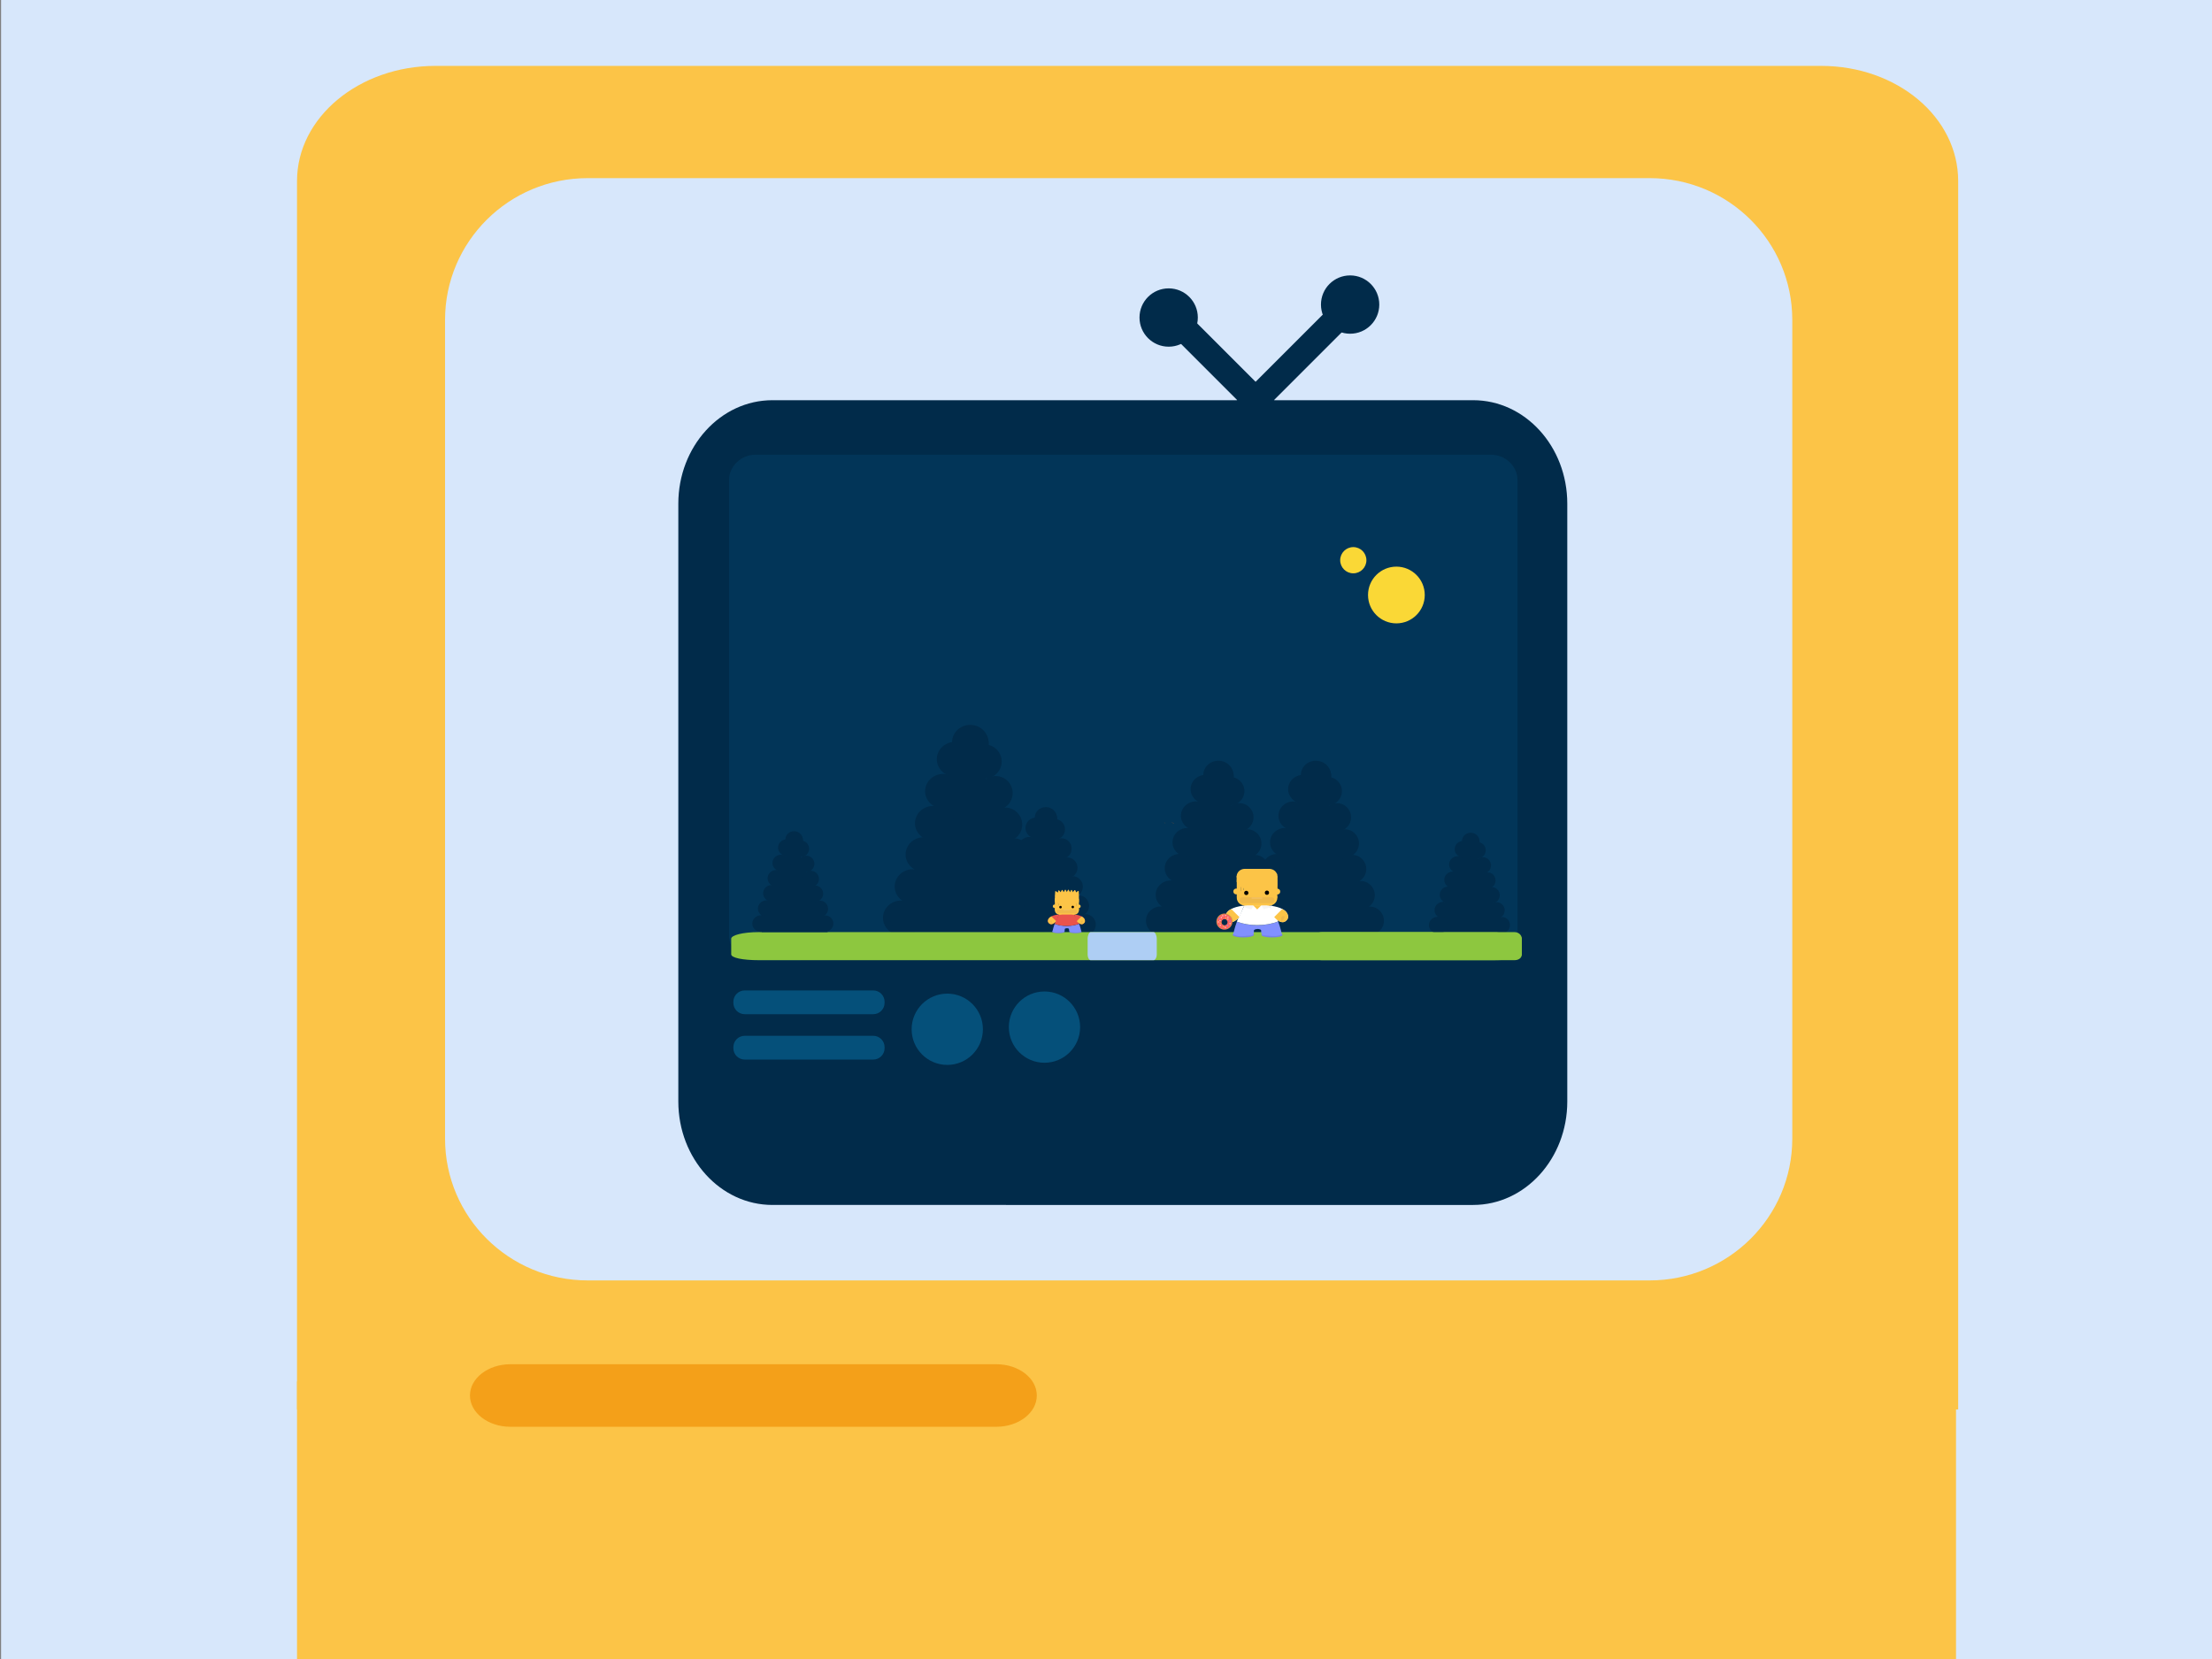 <?xml version="1.0" encoding="utf-8"?>
<!-- Generator: Adobe Illustrator 15.1.0, SVG Export Plug-In . SVG Version: 6.00 Build 0)  -->
<!DOCTYPE svg PUBLIC "-//W3C//DTD SVG 1.1//EN" "http://www.w3.org/Graphics/SVG/1.1/DTD/svg11.dtd">
<svg version="1.1" id="Layer_1" xmlns="http://www.w3.org/2000/svg" xmlns:xlink="http://www.w3.org/1999/xlink" x="0px" y="0px"
	 width="1024px" height="768px" viewBox="0 0 1024 768" enable-background="new 0 0 1024 768" xml:space="preserve">
<rect x="0" y="0" width="1024" height="768" fill="#808080" stroke="none"/>
<rect x="0.5" y="-0.5" fill="#D7E7FB" width="1025" height="771"/>
<path fill="#FCC447" d="M906.5,652.5V83.806c0-29.563-28.266-53.306-63.506-53.306h-641.39c-35.228,0-64.104,23.742-64.104,53.306
	V652.5H906.5z"/>
<path fill="#D7E7FB" d="M829.703,527.141c0,36.225-29.564,65.602-66.037,65.602h-491.6c-36.467,0-66.039-29.377-66.039-65.602
	V148.073c0-36.244,29.572-65.614,66.039-65.614h491.6c36.473,0,66.037,29.37,66.037,65.614V527.141z"/>
<path fill="none" stroke="#EBEFFC" stroke-width="0.584" stroke-miterlimit="10" d="M393.164,497.095
	c0,0,35.823,9.735,102.795,0.39"/>
<path fill="#012B4A" d="M725.542,509.913c0,26.446-19.509,47.894-43.574,47.894H357.591c-24.063,0-43.575-21.447-43.575-47.894
	V233.168c0-26.46,19.512-47.902,43.575-47.902h324.377c24.065,0,43.574,21.442,43.574,47.902V509.913z"/>
<path fill="#012B4A" d="M580.925,194.051c-1.758,1.758-5.081,1.283-7.425-1.061l0,0c-2.342-2.342-2.818-5.666-1.061-7.424
	l46.139-46.139c1.757-1.758,5.082-1.281,7.424,1.06l0,0c2.344,2.345,2.818,5.668,1.062,7.425L580.925,194.051z"/>
<path fill="#012B4A" d="M593.062,188.564c1.758,1.758,1.283,5.082-1.061,7.426l0,0c-2.342,2.342-5.666,2.818-7.424,1.061
	l-46.139-46.139c-1.758-1.758-1.281-5.082,1.061-7.424l0,0c2.344-2.344,5.668-2.818,7.424-1.062L593.062,188.564z"/>
<circle fill="#012B4A" cx="625.009" cy="140.994" r="13.499"/>
<circle fill="#012B4A" cx="541.009" cy="146.994" r="13.499"/>
<path fill="#023558" d="M702.5,433.147c0,6.27-5.494,11.353-12.27,11.353H349.769c-6.775,0-12.269-5.083-12.269-11.353V222.186
	c0-6.269,5.493-11.686,12.269-11.686H690.23c6.775,0,12.27,5.417,12.27,11.686V433.147z"/>
<rect x="370.5" y="444.5" fill="#012B4A" width="249" height="46"/>
<path fill="#05507A" d="M409.5,464.25c0,2.899-2.351,5.25-5.25,5.25h-59.5c-2.899,0-5.25-2.351-5.25-5.25v-0.5
	c0-2.899,2.351-5.25,5.25-5.25h59.5c2.899,0,5.25,2.351,5.25,5.25V464.25z"/>
<path fill="#05507A" d="M409.5,485.25c0,2.899-2.351,5.25-5.25,5.25h-59.5c-2.899,0-5.25-2.351-5.25-5.25v-0.5
	c0-2.899,2.351-5.25,5.25-5.25h59.5c2.899,0,5.25,2.351,5.25,5.25V485.25z"/>
<circle fill="#05507A" cx="438.518" cy="476.478" r="16.499"/>
<circle fill="#05507A" cx="483.518" cy="475.478" r="16.499"/>
<path fill="#935227" d="M543.5,381.238c0-0.095-1.344-0.738-1.382-0.738h-3.226c-0.039,0,0.607,0.644,0.607,0.738v0.043
	c0,0.094-0.646-0.781-0.607-0.781h3.226c0.038,0,1.382,0.875,1.382,0.781V381.238z"/>
<path fill="#FAD836" d="M659.562,275.441c0,7.256-5.878,13.133-13.132,13.133c-7.251,0-13.131-5.877-13.131-13.133
	c0-7.251,5.88-13.13,13.131-13.13C653.685,262.312,659.562,268.19,659.562,275.441z"/>
<circle fill="#FAD836" cx="626.48" cy="259.34" r="6.068"/>
<g>
	<path fill="#012B4A" d="M457.539,343.579c0,4.427-3.762,8.015-8.396,8.015c-4.64,0-8.396-3.588-8.396-8.015
		c0-4.425,3.756-8.017,8.396-8.017C453.777,335.562,457.539,339.154,457.539,343.579z"/>
	<path fill="#012B4A" d="M425.549,424.892c0,4.426-3.759,8.017-8.395,8.017c-4.641,0-8.399-3.591-8.399-8.017
		s3.759-8.015,8.399-8.015C421.79,416.877,425.549,420.466,425.549,424.892z"/>
	<ellipse fill="#012B4A" cx="422.57" cy="410.412" rx="8.398" ry="8.018"/>
	<path fill="#012B4A" d="M436.027,395.588c0,4.427-3.76,8.018-8.4,8.018c-4.635,0-8.396-3.591-8.396-8.018
		c0-4.426,3.762-8.017,8.396-8.017C432.268,387.571,436.027,391.162,436.027,395.588z"/>
	<ellipse fill="#012B4A" cx="431.963" cy="381.107" rx="8.396" ry="8.015"/>
	<path fill="#012B4A" d="M445.055,366.282c0,4.426-3.761,8.015-8.398,8.015s-8.396-3.589-8.396-8.015
		c0-4.423,3.759-8.015,8.396-8.015S445.055,361.859,445.055,366.282z"/>
	<ellipse fill="#012B4A" cx="442.073" cy="351.457" rx="8.397" ry="8.016"/>
	<polygon fill="#012B4A" points="448.189,337.804 481.67,431.5 417.823,431.5 	"/>
	<path fill="#012B4A" d="M457.781,344.428c0,4.359-3.533,7.898-7.894,7.898s-7.896-3.539-7.896-7.898
		c0-4.358,3.536-7.893,7.896-7.893S457.781,340.069,457.781,344.428z"/>
	<circle fill="#012B4A" cx="419.809" cy="424.527" r="7.895"/>
	<path fill="#012B4A" d="M432.797,410.265c0,4.36-3.535,7.894-7.896,7.894c-4.357,0-7.895-3.533-7.895-7.894
		s3.537-7.896,7.895-7.896C429.262,402.368,432.797,405.904,432.797,410.265z"/>
	<path fill="#012B4A" d="M437.553,395.659c0,4.362-3.537,7.897-7.897,7.897c-4.359,0-7.892-3.535-7.892-7.897
		c0-4.358,3.532-7.895,7.892-7.895C434.016,387.765,437.553,391.301,437.553,395.659z"/>
	<path fill="#012B4A" d="M441.629,381.396c0,4.364-3.537,7.896-7.898,7.896c-4.359,0-7.892-3.531-7.892-7.896
		c0-4.36,3.532-7.896,7.892-7.896C438.092,373.5,441.629,377.035,441.629,381.396z"/>
	<circle fill="#012B4A" cx="438.146" cy="366.793" r="7.896"/>
	<path fill="#012B4A" d="M451.135,352.19c0,4.362-3.533,7.895-7.893,7.895c-4.362,0-7.898-3.532-7.898-7.895
		c0-4.357,3.536-7.899,7.898-7.899C447.602,344.291,451.135,347.833,451.135,352.19z"/>
	<path fill="#012B4A" d="M471.344,424.867c0,4.36,3.533,7.895,7.895,7.895c4.363,0,7.896-3.534,7.896-7.895
		s-3.532-7.894-7.896-7.894C474.877,416.974,471.344,420.507,471.344,424.867z"/>
	<circle fill="#012B4A" cx="474.146" cy="410.603" r="7.896"/>
	<circle fill="#012B4A" cx="469.39" cy="396" r="7.895"/>
	<path fill="#012B4A" d="M457.42,381.738c0,4.359,3.533,7.892,7.895,7.892c4.363,0,7.895-3.532,7.895-7.892
		c0-4.366-3.531-7.899-7.895-7.899C460.953,373.839,457.42,377.372,457.42,381.738z"/>
	<circle fill="#012B4A" cx="460.9" cy="367.134" r="7.895"/>
	<circle fill="#012B4A" cx="455.805" cy="352.529" r="7.896"/>
</g>
<g>
	<path fill="#012B4A" d="M489.264,378.496c0,2.697-2.291,4.883-5.114,4.883c-2.825,0-5.114-2.186-5.114-4.883
		c0-2.693,2.289-4.882,5.114-4.882C486.973,373.614,489.264,375.803,489.264,378.496z"/>
	<ellipse fill="#012B4A" cx="464.663" cy="428.025" rx="5.115" ry="4.883"/>
	<ellipse fill="#012B4A" cx="467.963" cy="419.205" rx="5.116" ry="4.884"/>
	<ellipse fill="#012B4A" cx="471.045" cy="410.177" rx="5.115" ry="4.884"/>
	<ellipse fill="#012B4A" cx="473.685" cy="401.356" rx="5.114" ry="4.882"/>
	<path fill="#012B4A" d="M481.658,392.324c0,2.698-2.291,4.884-5.115,4.884s-5.114-2.186-5.114-4.884c0-2.693,2.29-4.88,5.114-4.88
		S481.658,389.631,481.658,392.324z"/>
	<ellipse fill="#012B4A" cx="479.843" cy="383.296" rx="5.114" ry="4.884"/>
	<polygon fill="#012B4A" points="483.567,374.429 503.963,431.5 465.072,431.5 	"/>
	<path fill="#012B4A" d="M489.411,379.013c0,2.656-2.153,4.812-4.808,4.812c-2.657,0-4.811-2.155-4.811-4.812
		c0-2.653,2.153-4.806,4.811-4.806C487.258,374.207,489.411,376.359,489.411,379.013z"/>
	<circle fill="#012B4A" cx="466.281" cy="427.803" r="4.809"/>
	<path fill="#012B4A" d="M474.192,419.115c0,2.656-2.151,4.809-4.811,4.809c-2.653,0-4.809-2.152-4.809-4.809
		c0-2.655,2.155-4.81,4.809-4.81C472.041,414.306,474.192,416.46,474.192,419.115z"/>
	<circle fill="#012B4A" cx="472.281" cy="410.22" r="4.809"/>
	<circle fill="#012B4A" cx="474.763" cy="401.531" r="4.809"/>
	<circle fill="#012B4A" cx="477.451" cy="392.636" r="4.811"/>
	<path fill="#012B4A" d="M485.363,383.741c0,2.658-2.152,4.811-4.809,4.811s-4.811-2.152-4.811-4.811c0-2.653,2.154-4.81,4.811-4.81
		S485.363,381.088,485.363,383.741z"/>
	<circle fill="#012B4A" cx="502.482" cy="428.01" r="4.809"/>
	<circle fill="#012B4A" cx="499.379" cy="419.322" r="4.809"/>
	<circle fill="#012B4A" cx="496.483" cy="410.428" r="4.809"/>
	<path fill="#012B4A" d="M489.19,401.738c0,2.657,2.153,4.809,4.809,4.809c2.659,0,4.811-2.151,4.811-4.809
		c0-2.658-2.151-4.81-4.811-4.81C491.344,396.929,489.19,399.08,489.19,401.738z"/>
	<circle fill="#012B4A" cx="491.31" cy="392.844" r="4.809"/>
	<circle fill="#012B4A" cx="488.207" cy="383.947" r="4.81"/>
</g>
<g>
	<path fill="#012B4A" d="M570.967,358.803c0,3.674-3.119,6.65-6.966,6.65s-6.964-2.977-6.964-6.65c0-3.67,3.117-6.648,6.964-6.648
		S570.967,355.133,570.967,358.803z"/>
	<path fill="#012B4A" d="M544.429,426.259c0,3.671-3.117,6.649-6.964,6.649c-3.85,0-6.967-2.979-6.967-6.649
		c0-3.672,3.117-6.647,6.967-6.647C541.312,419.611,544.429,422.587,544.429,426.259z"/>
	<ellipse fill="#012B4A" cx="541.958" cy="414.246" rx="6.966" ry="6.65"/>
	<path fill="#012B4A" d="M553.121,401.949c0,3.672-3.119,6.65-6.969,6.65c-3.845,0-6.965-2.979-6.965-6.65s3.12-6.651,6.965-6.651
		C550.002,395.298,553.121,398.277,553.121,401.949z"/>
	<ellipse fill="#012B4A" cx="549.75" cy="389.937" rx="6.965" ry="6.649"/>
	<path fill="#012B4A" d="M560.61,377.637c0,3.672-3.12,6.65-6.967,6.65c-3.849,0-6.966-2.979-6.966-6.65
		c0-3.67,3.117-6.646,6.966-6.646C557.49,370.99,560.61,373.967,560.61,377.637z"/>
	<ellipse fill="#012B4A" cx="558.138" cy="365.339" rx="6.966" ry="6.649"/>
	<polygon fill="#012B4A" points="563.209,353.772 590.984,431.5 538.02,431.5 	"/>
	<circle fill="#012B4A" cx="564.619" cy="359.509" r="6.549"/>
	<circle fill="#012B4A" cx="539.667" cy="425.956" r="6.549"/>
	<circle fill="#012B4A" cx="543.892" cy="414.124" r="6.55"/>
	<circle fill="#012B4A" cx="547.838" cy="402.008" r="6.551"/>
	<circle fill="#012B4A" cx="551.218" cy="390.175" r="6.55"/>
	<circle fill="#012B4A" cx="554.879" cy="378.061" r="6.551"/>
	<path fill="#012B4A" d="M565.654,365.947c0,3.617-2.93,6.548-6.548,6.548c-3.619,0-6.552-2.931-6.552-6.548
		c0-3.615,2.933-6.553,6.552-6.553C562.725,359.395,565.654,362.332,565.654,365.947z"/>
	<circle fill="#012B4A" cx="588.969" cy="426.238" r="6.549"/>
	<circle fill="#012B4A" cx="584.743" cy="414.404" r="6.55"/>
	<path fill="#012B4A" d="M574.248,402.29c0,3.616,2.934,6.55,6.549,6.55c3.621,0,6.551-2.934,6.551-6.55
		c0-3.615-2.93-6.548-6.551-6.548C577.182,395.742,574.248,398.675,574.248,402.29z"/>
	<path fill="#012B4A" d="M570.867,390.458c0,3.618,2.932,6.548,6.55,6.548s6.55-2.93,6.55-6.548c0-3.619-2.932-6.552-6.55-6.552
		S570.867,386.839,570.867,390.458z"/>
	<circle fill="#012B4A" cx="573.755" cy="378.343" r="6.55"/>
	<path fill="#012B4A" d="M562.979,366.227c0,3.617,2.934,6.554,6.551,6.554s6.55-2.937,6.55-6.554c0-3.615-2.933-6.547-6.55-6.547
		S562.979,362.611,562.979,366.227z"/>
</g>
<g>
	<path fill="#012B4A" d="M616.117,358.803c0,3.674-3.121,6.65-6.966,6.65c-3.849,0-6.965-2.977-6.965-6.65
		c0-3.67,3.116-6.648,6.965-6.648C612.996,352.154,616.117,355.133,616.117,358.803z"/>
	<path fill="#012B4A" d="M589.578,426.259c0,3.671-3.118,6.649-6.963,6.649c-3.851,0-6.969-2.979-6.969-6.649
		c0-3.672,3.118-6.647,6.969-6.647C586.46,419.611,589.578,422.587,589.578,426.259z"/>
	<ellipse fill="#012B4A" cx="587.108" cy="414.246" rx="6.967" ry="6.65"/>
	<ellipse fill="#012B4A" cx="591.304" cy="401.949" rx="6.967" ry="6.65"/>
	<ellipse fill="#012B4A" cx="594.899" cy="389.937" rx="6.966" ry="6.649"/>
	<path fill="#012B4A" d="M605.76,377.637c0,3.672-3.12,6.65-6.968,6.65c-3.847,0-6.964-2.979-6.964-6.65
		c0-3.67,3.117-6.646,6.964-6.646C602.64,370.99,605.76,373.967,605.76,377.637z"/>
	<ellipse fill="#012B4A" cx="603.286" cy="365.339" rx="6.966" ry="6.649"/>
	<polygon fill="#012B4A" points="608.359,353.772 636.135,431.5 583.169,431.5 	"/>
	<circle fill="#012B4A" cx="609.767" cy="359.509" r="6.549"/>
	<circle fill="#012B4A" cx="584.816" cy="425.956" r="6.55"/>
	<circle fill="#012B4A" cx="589.04" cy="414.124" r="6.55"/>
	<path fill="#012B4A" d="M599.537,402.008c0,3.619-2.934,6.552-6.553,6.552c-3.616,0-6.547-2.933-6.547-6.552
		c0-3.616,2.931-6.55,6.547-6.55C596.604,395.458,599.537,398.392,599.537,402.008z"/>
	<circle fill="#012B4A" cx="596.368" cy="390.175" r="6.55"/>
	<circle fill="#012B4A" cx="600.028" cy="378.061" r="6.55"/>
	<path fill="#012B4A" d="M610.803,365.947c0,3.617-2.93,6.548-6.547,6.548c-3.618,0-6.552-2.931-6.552-6.548
		c0-3.615,2.934-6.553,6.552-6.553C607.873,359.395,610.803,362.332,610.803,365.947z"/>
	<circle fill="#012B4A" cx="634.119" cy="426.238" r="6.549"/>
	<circle fill="#012B4A" cx="629.893" cy="414.404" r="6.55"/>
	<circle fill="#012B4A" cx="625.947" cy="402.29" r="6.549"/>
	<path fill="#012B4A" d="M616.018,390.458c0,3.618,2.932,6.548,6.549,6.548c3.619,0,6.549-2.93,6.549-6.548
		c0-3.619-2.93-6.552-6.549-6.552C618.949,383.906,616.018,386.839,616.018,390.458z"/>
	<circle fill="#012B4A" cx="618.905" cy="378.343" r="6.55"/>
	<path fill="#012B4A" d="M608.127,366.227c0,3.617,2.935,6.554,6.552,6.554c3.618,0,6.55-2.937,6.55-6.554
		c0-3.615-2.932-6.547-6.55-6.547C611.062,359.68,608.127,362.611,608.127,366.227z"/>
</g>
<path fill="#8DC73F" d="M338.5,441.788c0,1.598,5.204,2.712,12.924,2.712H691.49c7.722,0,13.01-1.114,13.01-2.712v-7.229
	c0-1.597-5.288-3.059-13.01-3.059H351.424c-7.72,0-12.924,1.462-12.924,3.059V441.788z"/>
<path fill="#AECEF4" d="M503.5,441.788c0,1.598,0.712,2.712,1.375,2.712h29.174c0.662,0,1.451-1.114,1.451-2.712v-7.229
	c0-1.597-0.789-3.059-1.451-3.059h-29.174c-0.663,0-1.375,1.462-1.375,3.059V441.788z"/>
<ellipse fill="#7581E6" cx="489.987" cy="431.297" rx="2.917" ry="0.727"/>
<ellipse fill="#7581E6" cx="497.862" cy="431.354" rx="2.884" ry="0.668"/>
<g>
	<path fill="#8190FF" d="M493.833,428.667c-2.075,0-4.004-0.358-5.601-0.972c-0.619,1.602-1.016,3.471-1.016,3.471
		c1.24,0.898,4.06,0.343,4.915,0.299c0.854-0.042,0.771-1.066,0.771-1.324c0-0.204,0.328-0.409,1.003-0.438v-0.021
		c0.657,0.035,0.978,0.236,0.978,0.438c0,0.257-0.087,1.283,0.769,1.325c0.854,0.043,3.676,0.599,4.914-0.3
		c0,0-0.398-1.885-1.023-3.493C497.925,428.292,495.957,428.667,493.833,428.667z"/>
</g>
<g>
	<path fill="#EA534C" d="M498.814,426.048l-1.861-3.058l-3.075-0.013V423l-3.515,0.013l-1.562,3.475l0.018-0.099
		c-0.216,0.374-0.417,0.823-0.6,1.295c1.601,0.605,3.528,0.962,5.603,0.962c2.131,0,4.105-0.375,5.729-1.011
		c-0.208-0.539-0.442-1.049-0.695-1.446C498.792,426.088,498.791,426.052,498.814,426.048z"/>
</g>
<path fill="#2D3551" d="M493.245,414.309"/>
<circle fill="#FCC447" cx="499.464" cy="419.564" r="0.802"/>
<path fill="#FCC447" d="M489.46,420.905c0,0.339-0.257,0.613-0.573,0.613l0,0c-0.316,0-0.572-0.274-0.572-0.613v-4.659
	c0-0.34,0.256-0.614,0.572-0.614l0,0c0.316,0,0.573,0.274,0.573,0.614V420.905z"/>
<path fill="#FCC447" d="M499.46,421.06c0,0.343-0.271,0.62-0.604,0.62l0,0c-0.335,0-0.605-0.277-0.605-0.62v-4.72
	c0-0.344,0.271-0.622,0.605-0.622l0,0c0.334,0,0.604,0.278,0.604,0.622V421.06z"/>
<path fill="#FCC447" d="M494.024,413.068c-2.46,0-4.603,0.623-5.694,1.54v2.776c1.092,0.916,3.234,1.539,5.694,1.539
	c2.282,0,4.286-0.535,5.438-1.342v-3.172C498.311,413.604,496.307,413.068,494.024,413.068z"/>
<circle fill="#FCC447" cx="488.183" cy="419.533" r="0.802"/>
<path fill="#EA534C" d="M488.931,426.478c0,0,0.06-0.045,0.116-0.077l1.242-3.082l-0.33,0.002c-5.938,0.816-4.715,3.573-4.715,3.573
	C486.694,429.201,488.931,426.478,488.931,426.478z"/>
<path fill="#FCC447" d="M486.725,424.227c-2.215,1.123-1.52,2.699-1.52,2.699c1.443,2.307,3.665-0.417,3.665-0.417
	s0.047-0.036,0.097-0.064L486.725,424.227z"/>
<path fill="#EFB94B" d="M487.18,427.779c0,0-0.092-0.073-0.17-0.182c-0.091-0.123-0.161-0.293-0.057-0.452
	c0.194-0.298-0.022-1.107-0.683-0.957c-0.661,0.147,0.322,1.271,0.501,1.308c0.074,0.017,0.086,0.105,0.133,0.181
	c0.064,0.102-0.014,0.092-0.014,0.092L487.18,427.779z"/>
<path fill="#EA534C" d="M498.517,426.478c0,0-0.059-0.045-0.112-0.077l-1.222-3.082l0.324,0.002
	c5.833,0.816,4.631,3.573,4.631,3.573C500.712,429.201,498.517,426.478,498.517,426.478z"/>
<path fill="#FCC447" d="M500.669,424.227c2.188,1.123,1.501,2.699,1.501,2.699c-1.426,2.307-3.622-0.417-3.622-0.417
	s-0.046-0.036-0.096-0.064L500.669,424.227z"/>
<path fill="#EFB94B" d="M500.193,427.779c0,0,0.093-0.073,0.171-0.182c0.09-0.123,0.16-0.293,0.056-0.452
	c-0.193-0.298,0.023-1.107,0.684-0.957c0.66,0.147-0.323,1.271-0.502,1.308c-0.076,0.017-0.084,0.105-0.132,0.181
	c-0.065,0.102,0.013,0.092,0.013,0.092L500.193,427.779z"/>
<line fill="none" stroke="#FFDFD3" stroke-width="0.064" stroke-miterlimit="10" x1="492.435" y1="421.188" x2="495.426" y2="421.188"/>
<path fill="#FCC447" d="M490.405,413.674l-1.595-1.115c-0.061-0.053-0.147-0.067-0.225-0.03c-0.078,0.037-0.12,0.123-0.111,0.207
	l-0.131,1.941L490.405,413.674z"/>
<path fill="#FCC447" d="M491.605,413.688l-1.282-1.466c-0.046-0.064-0.126-0.1-0.208-0.082c-0.087,0.018-0.149,0.09-0.159,0.174
	l-0.592,1.854L491.605,413.688z"/>
<path fill="#FCC447" d="M492.833,413.807l-0.933-1.71c-0.031-0.073-0.102-0.124-0.186-0.126c-0.088-0.001-0.164,0.057-0.192,0.136
	l-0.981,1.681L492.833,413.807z"/>
<path fill="#FCC447" d="M494.289,413.707l-0.934-1.71c-0.031-0.073-0.102-0.125-0.186-0.126c-0.089,0-0.163,0.057-0.193,0.136
	l-0.98,1.68L494.289,413.707z"/>
<path fill="#FCC447" d="M495.697,413.707l-0.932-1.71c-0.031-0.073-0.104-0.125-0.187-0.126c-0.09,0-0.164,0.057-0.192,0.136
	l-0.983,1.68L495.697,413.707z"/>
<path fill="#FCC447" d="M497.151,413.797l-0.932-1.709c-0.031-0.073-0.103-0.125-0.187-0.127c-0.088,0-0.164,0.058-0.193,0.136
	l-0.98,1.681L497.151,413.797z"/>
<path fill="#FCC447" d="M498.605,414.025l-0.932-1.711c-0.031-0.072-0.103-0.125-0.186-0.126c-0.089,0-0.164,0.057-0.193,0.136
	l-0.979,1.68L498.605,414.025z"/>
<path fill="#FCC447" d="M497.448,413.583l1.595-1.115c0.061-0.054,0.148-0.067,0.225-0.031c0.079,0.04,0.12,0.124,0.111,0.207
	l0.131,1.942L497.448,413.583z"/>
<path fill="#FCC447" d="M496.162,413.598l1.282-1.464c0.046-0.067,0.127-0.102,0.208-0.085c0.088,0.021,0.148,0.09,0.16,0.176
	l0.592,1.853L496.162,413.598z"/>
<ellipse fill="#FCC447" cx="490.516" cy="421.262" rx="2.197" ry="2.122"/>
<ellipse fill="#FCC447" cx="497.273" cy="421.29" rx="2.197" ry="2.121"/>
<rect x="490.197" y="417.079" fill="#FCC447" width="7.243" height="6.294"/>
<rect x="489.421" y="417.928" fill="#FCC447" width="0.796" height="1.535"/>
<rect x="497.21" y="418.081" fill="#FCC447" width="1.188" height="1.534"/>
<circle cx="490.937" cy="419.938" r="0.585"/>
<circle cx="496.614" cy="419.874" r="0.585"/>
<path fill="#EFB94B" d="M498.653,421.999c0,0.413-0.335,0.747-0.75,0.747h-8.048c-0.414,0-0.75-0.334-0.75-0.747v-0.126
	c0-0.413,0.336-0.749,0.75-0.749h8.048c0.415,0,0.75,0.336,0.75,0.749V421.999z"/>
<line fill="none" stroke="#FFDFD3" stroke-width="0.062" stroke-miterlimit="10" x1="492.393" y1="421.354" x2="495.305" y2="421.354"/>
<g>
	<ellipse fill="#012B4A" cx="367.598" cy="388.613" rx="4.02" ry="3.838"/>
	<ellipse fill="#012B4A" cx="352.28" cy="427.548" rx="4.02" ry="3.839"/>
	<ellipse fill="#012B4A" cx="354.875" cy="420.614" rx="4.021" ry="3.839"/>
	<ellipse fill="#012B4A" cx="357.296" cy="413.517" rx="4.021" ry="3.839"/>
	<ellipse fill="#012B4A" cx="359.372" cy="406.583" rx="4.021" ry="3.839"/>
	<ellipse fill="#012B4A" cx="361.62" cy="399.485" rx="4.021" ry="3.838"/>
	<ellipse fill="#012B4A" cx="364.213" cy="392.386" rx="4.021" ry="3.839"/>
	<polygon fill="#012B4A" points="367.141,386.637 383.171,431.5 352.602,431.5 	"/>
	<circle fill="#012B4A" cx="367.954" cy="389.02" r="3.78"/>
	<circle fill="#012B4A" cx="353.552" cy="427.373" r="3.78"/>
	<circle fill="#012B4A" cx="355.99" cy="420.543" r="3.78"/>
	<circle fill="#012B4A" cx="358.269" cy="413.552" r="3.78"/>
	<circle fill="#012B4A" cx="360.22" cy="406.721" r="3.78"/>
	<circle fill="#012B4A" cx="362.332" cy="399.729" r="3.781"/>
	<circle fill="#012B4A" cx="364.771" cy="392.736" r="3.78"/>
	<circle fill="#012B4A" cx="382.008" cy="427.535" r="3.78"/>
	<circle fill="#012B4A" cx="379.569" cy="420.706" r="3.781"/>
	<circle fill="#012B4A" cx="377.292" cy="413.713" r="3.78"/>
	<circle fill="#012B4A" cx="375.34" cy="406.885" r="3.781"/>
	<circle fill="#012B4A" cx="373.227" cy="399.893" r="3.781"/>
	<circle fill="#012B4A" cx="370.788" cy="392.898" r="3.781"/>
</g>
<g>
	<ellipse fill="#012B4A" cx="680.823" cy="389.33" rx="4.02" ry="3.837"/>
	<ellipse fill="#012B4A" cx="665.504" cy="428.264" rx="4.021" ry="3.838"/>
	<ellipse fill="#012B4A" cx="668.099" cy="421.331" rx="4.021" ry="3.839"/>
	<ellipse fill="#012B4A" cx="670.52" cy="414.233" rx="4.021" ry="3.837"/>
	<ellipse fill="#012B4A" cx="672.596" cy="407.3" rx="4.021" ry="3.837"/>
	<ellipse fill="#012B4A" cx="674.844" cy="400.201" rx="4.021" ry="3.837"/>
	<ellipse fill="#012B4A" cx="677.437" cy="393.102" rx="4.02" ry="3.838"/>
	<polygon fill="#012B4A" points="680.365,386.636 696.396,431.5 665.825,431.5 	"/>
	<circle fill="#012B4A" cx="681.179" cy="389.735" r="3.78"/>
	<circle fill="#012B4A" cx="666.776" cy="428.09" r="3.78"/>
	<circle fill="#012B4A" cx="669.215" cy="421.26" r="3.78"/>
	<circle fill="#012B4A" cx="671.493" cy="414.268" r="3.78"/>
	<circle fill="#012B4A" cx="673.444" cy="407.438" r="3.78"/>
	<circle fill="#012B4A" cx="675.557" cy="400.445" r="3.78"/>
	<circle fill="#012B4A" cx="677.996" cy="393.453" r="3.78"/>
	<circle fill="#012B4A" cx="695.232" cy="428.252" r="3.781"/>
	<circle fill="#012B4A" cx="692.793" cy="421.422" r="3.781"/>
	<circle fill="#012B4A" cx="690.517" cy="414.43" r="3.78"/>
	<circle fill="#012B4A" cx="688.566" cy="407.6" r="3.781"/>
	<circle fill="#012B4A" cx="686.452" cy="400.608" r="3.781"/>
	<circle fill="#012B4A" cx="684.012" cy="393.615" r="3.781"/>
</g>
<path fill="#8DC73F" d="M608.5,441.788c0,1.598,1.365,2.712,3.39,2.712h89.198c2.025,0,3.412-1.114,3.412-2.712v-7.229
	c0-1.597-1.387-3.059-3.412-3.059H611.89c-2.024,0-3.39,1.462-3.39,3.059V441.788z"/>
<g>
	<ellipse fill="#7581E6" cx="575.556" cy="432.748" rx="4.924" ry="1.227"/>
	<ellipse fill="#7581E6" cx="588.852" cy="432.845" rx="4.871" ry="1.127"/>
	<g>
		<path fill="#8190FF" d="M582.051,428.307c-3.506,0-6.76-0.604-9.457-1.641c-1.047,2.705-1.714,5.861-1.714,5.861
			c2.093,1.516,6.855,0.577,8.298,0.505c1.444-0.071,1.298-1.804,1.298-2.237c0-0.346,0.556-0.69,1.696-0.742v-0.032
			c1.109,0.06,1.649,0.398,1.649,0.739c0,0.434-0.144,2.164,1.3,2.236s6.205,1.011,8.297-0.505c0,0-0.672-3.184-1.729-5.897
			C588.959,427.672,585.636,428.307,582.051,428.307z"/>
	</g>
	<g>
		<path fill="#FFFFFF" d="M590.461,423.885l-3.145-5.163l-5.19-0.021v0.035l-5.935,0.024l-2.637,5.866l0.029-0.166
			c-0.366,0.63-0.703,1.39-1.01,2.186c2.7,1.024,5.954,1.624,9.457,1.624c3.598,0,6.934-0.63,9.676-1.709
			c-0.353-0.908-0.747-1.769-1.176-2.44C590.424,423.951,590.42,423.893,590.461,423.885z"/>
	</g>
	<path fill="#2D3551" d="M580.842,404.351"/>
	<path fill="#FCC447" d="M582.131,402.258c-4.092,0-7.65,1.052-9.467,2.6v4.688c1.816,1.547,5.375,2.599,9.467,2.599
		c3.793,0,7.126-0.902,9.039-2.265v-5.354C589.257,403.16,585.924,402.258,582.131,402.258z"/>
	<polygon fill="#FCC447" points="583.936,419.064 581.997,421.008 580.058,419.068 	"/>
	<path fill="#FFFFFF" d="M573.648,424.608c0,0,0.099-0.075,0.19-0.127l2.062-5.206l-0.548,0.002
		c-9.85,1.381-7.819,6.034-7.819,6.034C569.941,429.209,573.648,424.608,573.648,424.608z"/>
	<path fill="#FCC447" d="M570.014,420.811c-3.693,1.894-2.534,4.556-2.534,4.556c2.407,3.897,6.116-0.703,6.116-0.703
		s0.078-0.06,0.161-0.11L570.014,420.811z"/>
	<path fill="#EFB94B" d="M570.816,426.809c0,0-0.156-0.124-0.287-0.307c-0.15-0.21-0.272-0.495-0.096-0.764
		c0.327-0.504-0.037-1.869-1.152-1.617s0.544,2.146,0.847,2.21c0.126,0.025,0.142,0.177,0.222,0.303
		c0.111,0.173-0.021,0.157-0.021,0.157L570.816,426.809z"/>
	<path fill="#FFFFFF" d="M589.957,424.608c0,0-0.098-0.075-0.189-0.127l-2.062-5.206l0.548,0.002c9.849,1.381,7.82,6.034,7.82,6.034
		C593.664,429.209,589.957,424.608,589.957,424.608z"/>
	<path fill="#FCC447" d="M593.592,420.811c3.695,1.894,2.534,4.556,2.534,4.556c-2.407,3.897-6.114-0.703-6.114-0.703
		s-0.079-0.06-0.161-0.11L593.592,420.811z"/>
	<path fill="#EFB94B" d="M592.789,426.809c0,0,0.156-0.124,0.289-0.307c0.15-0.21,0.271-0.495,0.096-0.764
		c-0.329-0.504,0.036-1.869,1.151-1.617c1.114,0.252-0.544,2.146-0.846,2.21c-0.127,0.025-0.144,0.177-0.224,0.303
		c-0.109,0.173,0.021,0.157,0.021,0.157L592.789,426.809z"/>
	<path fill="#F5F5F5" d="M583.943,419.216l1.082,1.661c0,0,3.607-0.795,3.969-1.589"/>
	<path fill="#F5F5F5" d="M580.374,419.288l-1.083,1.66c0,0-3.608-0.794-3.969-1.587"/>
	<circle fill="#FCC447" cx="591.298" cy="412.736" r="1.349"/>
	<path fill="#FCC447" d="M574.459,414.995c0,0.569-0.432,1.031-0.964,1.031l0,0c-0.532,0-0.965-0.462-0.965-1.031v-7.845
		c0-0.57,0.433-1.032,0.965-1.032l0,0c0.532,0,0.964,0.462,0.964,1.032V414.995z"/>
	<path fill="#FCC447" d="M591.293,415.252c0,0.577-0.456,1.046-1.018,1.046l0,0c-0.564,0-1.021-0.469-1.021-1.046v-7.945
		c0-0.577,0.456-1.045,1.021-1.045l0,0c0.562,0,1.018,0.468,1.018,1.045V415.252z"/>
	<circle fill="#FCC447" cx="572.309" cy="412.684" r="1.348"/>
	
		<line fill="none" stroke="#FFDFD3" stroke-width="0.108" stroke-miterlimit="10" x1="579.465" y1="415.471" x2="584.502" y2="415.471"/>
	<ellipse fill="#FCC447" cx="576.236" cy="415.595" rx="3.698" ry="3.57"/>
	<ellipse fill="#FCC447" cx="587.612" cy="415.642" rx="3.699" ry="3.569"/>
	<rect x="575.701" y="408.555" fill="#FCC447" width="12.192" height="10.594"/>
	<rect x="574.394" y="409.982" fill="#FCC447" width="1.339" height="2.584"/>
	<rect x="587.505" y="410.238" fill="#FCC447" width="2.002" height="2.584"/>
	<circle cx="576.945" cy="413.363" r="0.984"/>
	<circle cx="586.503" cy="413.259" r="0.984"/>
	<path fill="#EFB94B" d="M589.934,416.833c0,0.696-0.563,1.261-1.26,1.261h-13.55c-0.694,0-1.26-0.564-1.26-1.261v-0.208
		c0-0.697,0.565-1.263,1.26-1.263h13.55c0.696,0,1.26,0.565,1.26,1.263V416.833z"/>
	
		<line fill="none" stroke="#FFDFD3" stroke-width="0.105" stroke-miterlimit="10" x1="579.396" y1="415.748" x2="584.298" y2="415.748"/>
	<ellipse fill="#FCC447" cx="587.682" cy="405.729" rx="3.659" ry="3.489"/>
	<ellipse fill="#FCC447" cx="576.21" cy="405.793" rx="3.737" ry="3.569"/>
	<rect x="576.225" y="402.223" fill="#FCC447" width="11.689" height="1.587"/>
	<rect x="590.845" y="405.632" fill="#FCC447" width="0.487" height="6.052"/>
	<rect x="572.51" y="405.469" fill="#FCC447" width="1.08" height="2.887"/>
	<path fill="#D58C4F" d="M566.826,422.902c-2.063,0-3.733,1.671-3.733,3.733c0,2.062,1.67,3.734,3.733,3.734
		c2.062,0,3.733-1.673,3.733-3.734C570.56,424.573,568.888,422.902,566.826,422.902z M566.988,428.421
		c-0.837,0-1.516-0.678-1.516-1.515c0-0.838,0.679-1.515,1.516-1.515c0.838,0,1.516,0.677,1.516,1.515
		C568.504,427.743,567.826,428.421,566.988,428.421z"/>
	<path fill="#FF6260" d="M566.826,423.28c-1.854,0-3.355,1.526-3.355,3.409s1.502,3.41,3.355,3.41s3.355-1.527,3.355-3.41
		S568.68,423.28,566.826,423.28z M566.826,428.395c-0.804,0-1.454-0.662-1.454-1.479c0-0.814,0.65-1.477,1.454-1.477
		c0.803,0,1.454,0.662,1.454,1.477C568.28,427.732,567.629,428.395,566.826,428.395z"/>
	<circle fill="#FCD1C3" cx="565.391" cy="424.769" r="0.297"/>
	<circle fill="#8190FF" cx="564.499" cy="425.174" r="0.298"/>
	<circle fill="#FCD1C3" cx="564.823" cy="426.148" r="0.298"/>
	<circle fill="#FCD1C3" cx="564.066" cy="426.797" r="0.297"/>
	<circle fill="#FCC447" cx="564.877" cy="427.365" r="0.297"/>
	<circle fill="#FCD1C3" cx="564.877" cy="428.367" r="0.297"/>
	<circle fill="#FCD1C3" cx="566.041" cy="423.93" r="0.298"/>
	<circle fill="#8190FF" cx="569.37" cy="426.419" r="0.298"/>
	<circle fill="#FCD1C3" cx="568.45" cy="425.499" r="0.298"/>
	<circle fill="#FCC447" cx="567.529" cy="424.984" r="0.298"/>
	<circle fill="#FCD1C3" cx="568.45" cy="424.578" r="0.298"/>
	<circle fill="#8190FF" cx="568.286" cy="428.421" r="0.298"/>
	<circle fill="#FCD1C3" cx="567.341" cy="423.821" r="0.298"/>
	<circle fill="#FCC447" cx="566.393" cy="428.962" r="0.297"/>
	<circle fill="#FCD1C3" cx="567.259" cy="429.312" r="0.298"/>
	<circle fill="#FCD1C3" cx="569.423" cy="427.556" r="0.297"/>
</g>
<rect x="137.5" y="639.5" fill="#FCC447" width="768" height="133"/>
<path fill="#F4A019" d="M479.972,646.014c0,8.001-8.392,14.484-18.749,14.484H236.299c-10.348,0-18.74-6.483-18.74-14.484l0,0
	c0-7.994,8.393-14.471,18.74-14.471h224.924C471.58,631.543,479.972,638.02,479.972,646.014L479.972,646.014z"/>
</svg>
